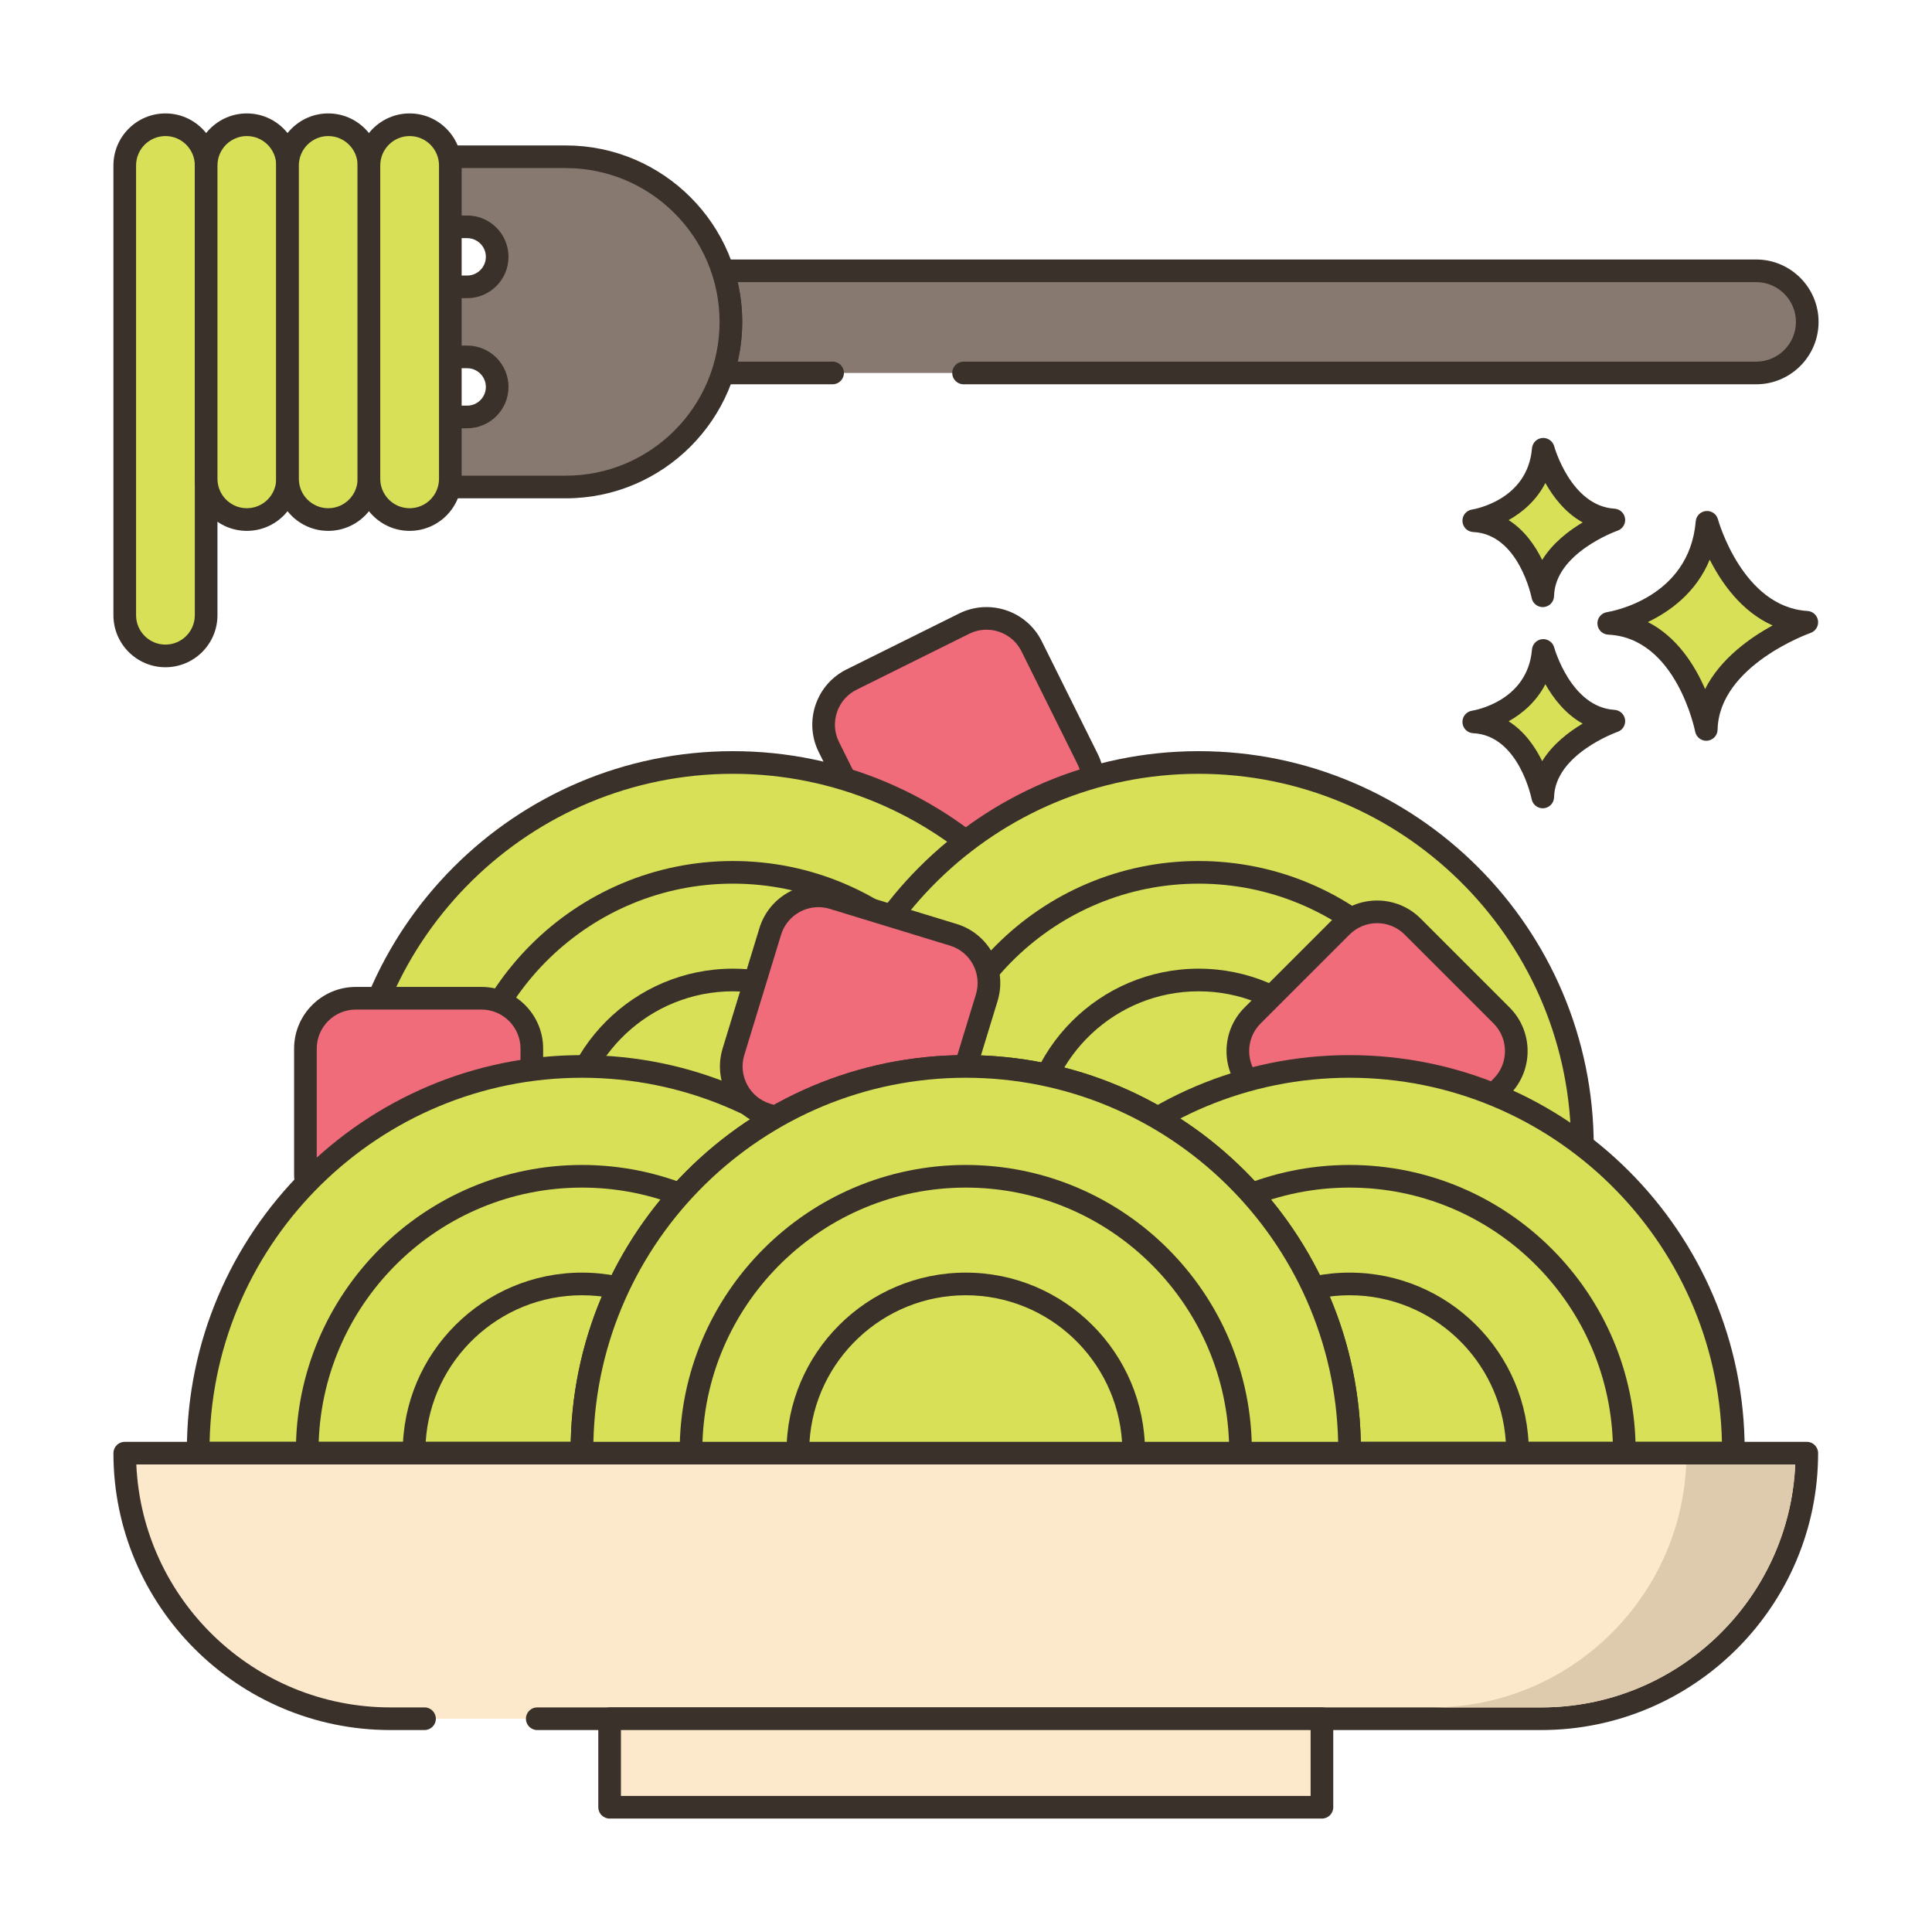 <svg id="Layer_1" enable-background="new 0 0 256 256" height="512" viewBox="0 0 256 256" width="512" xmlns="http://www.w3.org/2000/svg"><g><g><g><path d="m144.108 100.558-7.409-14.915c-1.64-3.3-5.645-4.647-8.945-3.007l-14.915 7.409c-3.301 1.64-4.647 5.645-3.007 8.945l7.409 14.915c1.64 3.301 5.644 4.647 8.945 3.008l14.915-7.409c3.301-1.641 4.647-5.646 3.007-8.946z" fill="#f16c7a"/></g></g><g><g><path d="m145.452 99.891-7.409-14.915c-2.005-4.035-6.918-5.687-10.957-3.684l-14.914 7.409c-1.955.972-3.415 2.646-4.111 4.715s-.544 4.286.427 6.24l7.41 14.915c.971 1.955 2.645 3.415 4.714 4.111.855.288 1.736.431 2.612.431 1.245 0 2.481-.288 3.629-.857l14.914-7.409c4.037-2.005 5.69-6.92 3.685-10.956zm-2.417 5.284c-.441 1.311-1.364 2.37-2.602 2.984l-14.915 7.409c-1.238.615-2.641.713-3.95.271-1.31-.44-2.37-1.364-2.984-2.602l-7.41-14.915c-.615-1.237-.71-2.64-.27-3.949.44-1.311 1.364-2.37 2.602-2.984l14.915-7.409c.738-.367 1.521-.54 2.293-.54 1.903 0 3.738 1.054 4.641 2.87l7.409 14.915c.616 1.238.712 2.64.271 3.95z" fill="#3a312a"/></g></g><g><g><path d="m97.116 101.033c-28.086 0-50.854 22.768-50.854 50.854 0 .13.009.257.01.386h101.688c.001-.129.01-.257.01-.386 0-28.086-22.768-50.854-50.854-50.854z" fill="#d7e057"/></g></g><g><g><path d="m97.116 99.533c-28.868 0-52.354 23.486-52.354 52.354l.01.398c.006.823.676 1.488 1.5 1.488h101.688c.824 0 1.494-.665 1.5-1.488l.01-.398c0-28.867-23.486-52.354-52.354-52.354zm-49.342 51.24c.594-26.702 22.5-48.24 49.342-48.24s48.747 21.538 49.341 48.24z" fill="#3a312a"/></g></g><g><g><path d="m97.116 115.589c-20.108 0-36.408 16.3-36.408 36.408 0 .093.006.184.007.277h72.802c.001-.092.007-.184.007-.277 0-20.108-16.3-36.408-36.408-36.408z" fill="#d7e057"/></g></g><g><g><path d="m97.116 114.089c-20.903 0-37.908 17.006-37.908 37.908l.007.292c.009.822.678 1.484 1.5 1.484h72.803c.828 0 1.502-.753 1.502-1.582l.005-.194c-.001-20.902-17.006-37.908-37.909-37.908zm-34.887 36.684c.648-18.684 16.049-33.685 34.887-33.685 18.813 0 34.197 14.959 34.882 33.685z" fill="#3a312a"/></g></g><g><g><path d="m97.116 129.854c-12.289 0-22.251 9.962-22.251 22.251 0 .057.004.112.004.169h44.494c0-.057.004-.112.004-.169 0-12.289-9.962-22.251-22.251-22.251z" fill="#d7e057"/></g></g><g><g><path d="m97.116 128.354c-13.097 0-23.751 10.654-23.751 23.751l.004.182c.007.823.677 1.487 1.5 1.487h44.494c.807 0 1.471-.717 1.501-1.523.001-.019.003-.127.003-.145 0-13.098-10.655-23.752-23.751-23.752zm-20.709 22.419c.688-10.824 9.714-19.42 20.709-19.42 10.985 0 20.003 8.579 20.706 19.42z" fill="#3a312a"/></g></g><g><g><path d="m158.824 101.033c-28.086 0-50.854 22.768-50.854 50.854 0 .13.009.257.01.386h101.689c.001-.129.01-.257.01-.386-.001-28.086-22.769-50.854-50.855-50.854z" fill="#d7e057"/></g></g><g><g><path d="m158.824 99.533c-28.868 0-52.354 23.486-52.354 52.354l.01.398c.006.823.676 1.488 1.5 1.488h101.689c.824 0 1.494-.665 1.5-1.488l.01-.398c0-28.867-23.487-52.354-52.355-52.354zm-49.342 51.24c.594-26.702 22.5-48.24 49.342-48.24s48.748 21.538 49.342 48.24z" fill="#3a312a"/></g></g><g><g><path d="m158.824 115.589c-20.108 0-36.408 16.3-36.408 36.408 0 .093.006.184.007.277h72.802c.001-.092.007-.184.007-.277 0-20.108-16.3-36.408-36.408-36.408z" fill="#d7e057"/></g></g><g><g><path d="m158.824 114.089c-20.902 0-37.908 17.006-37.908 37.908l.007.284c.004.825.675 1.492 1.5 1.492h72.803c.828 0 1.502-.753 1.502-1.582l.005-.194c-.001-20.902-17.006-37.908-37.909-37.908zm-34.887 36.684c.648-18.684 16.048-33.685 34.887-33.685 18.813 0 34.197 14.959 34.882 33.685z" fill="#3a312a"/></g></g><g><g><path d="m158.824 129.854c-12.289 0-22.251 9.962-22.251 22.251 0 .057.004.112.004.169h44.494c0-.057.004-.112.004-.169 0-12.289-9.962-22.251-22.251-22.251z" fill="#d7e057"/></g></g><g><g><path d="m158.824 128.354c-13.097 0-23.751 10.654-23.751 23.751l.004.169c0 .828.672 1.5 1.5 1.5h44.494c.809 0 1.473-.725 1.501-1.532.001-.018.003-.119.003-.137 0-13.097-10.654-23.751-23.751-23.751zm-20.709 22.419c.688-10.824 9.714-19.42 20.709-19.42 10.985 0 20.005 8.58 20.706 19.42z" fill="#3a312a"/></g></g><g><g><path d="m63.797 132.274h-16.654c-3.686 0-6.673 2.988-6.673 6.673v16.654c0 3.686 2.988 6.673 6.673 6.673h16.654c3.685 0 6.673-2.988 6.673-6.673v-16.654c0-3.686-2.988-6.673-6.673-6.673z" fill="#f16c7a"/></g></g><g><g><path d="m63.797 130.773h-16.654c-4.506 0-8.173 3.667-8.173 8.174v16.653c0 4.507 3.667 8.173 8.173 8.173h16.654c4.507 0 8.173-3.666 8.173-8.173v-16.653c0-4.507-3.666-8.174-8.173-8.174zm5.173 24.828c0 2.852-2.321 5.173-5.173 5.173h-16.654c-2.853 0-5.173-2.32-5.173-5.173v-16.653c0-2.853 2.32-5.174 5.173-5.174h16.654c2.853 0 5.173 2.321 5.173 5.174z" fill="#3a312a"/></g></g><g><g><path d="m77.116 141.308c-28.086 0-50.854 22.768-50.854 50.854 0 .13.009.257.01.386h101.688c.001-.129.01-.257.01-.386 0-28.086-22.768-50.854-50.854-50.854z" fill="#d7e057"/></g></g><g><g><path d="m77.116 139.808c-28.868 0-52.354 23.486-52.354 52.354l.01.398c.006.823.676 1.488 1.5 1.488h101.688c.824 0 1.494-.665 1.5-1.488l.01-.398c0-28.868-23.486-52.354-52.354-52.354zm-49.342 51.24c.594-26.702 22.5-48.24 49.342-48.24s48.748 21.538 49.342 48.24z" fill="#3a312a"/></g></g><g><g><path d="m77.116 155.864c-20.108 0-36.408 16.3-36.408 36.408 0 .093.006.184.007.277h72.802c.001-.092.007-.184.007-.277 0-20.108-16.3-36.408-36.408-36.408z" fill="#d7e057"/></g></g><g><g><path d="m77.116 154.363c-20.903 0-37.908 17.006-37.908 37.908l.007.292c.009.822.678 1.484 1.5 1.484h72.802c.825 0 1.498-.753 1.502-1.578l.004-.198c.001-20.902-17.004-37.908-37.907-37.908zm-34.887 36.685c.648-18.684 16.049-33.685 34.887-33.685 18.81 0 34.193 14.955 34.881 33.685z" fill="#3a312a"/></g></g><g><g><path d="m77.116 170.128c-12.289 0-22.251 9.962-22.251 22.251 0 .057.004.112.004.169h44.494c0-.057.004-.112.004-.169 0-12.289-9.962-22.251-22.251-22.251z" fill="#d7e057"/></g></g><g><g><path d="m77.116 168.628c-13.097 0-23.751 10.655-23.751 23.752l.004.181c.007.823.677 1.487 1.5 1.487h44.494c.807 0 1.471-.717 1.501-1.522.001-.019.003-.127.003-.146 0-13.097-10.655-23.752-23.751-23.752zm-20.709 22.42c.689-10.824 9.714-19.42 20.709-19.42 10.985 0 20.003 8.579 20.706 19.42z" fill="#3a312a"/></g></g><g><g><path d="m126.32 123.865-15.926-4.87c-3.524-1.077-7.255.906-8.333 4.43l-4.87 15.926c-1.078 3.524.906 7.255 4.43 8.333l15.926 4.87c3.524 1.078 7.255-.906 8.333-4.43l4.87-15.926c1.077-3.525-.906-7.256-4.43-8.333z" fill="#f16c7a"/></g></g><g><g><path d="m126.758 122.43-15.926-4.87c-4.311-1.315-8.888 1.116-10.206 5.426l-4.87 15.927c-.639 2.087-.426 4.298.599 6.226s2.739 3.342 4.827 3.98l15.926 4.87c.79.241 1.598.361 2.401.361 1.319 0 2.627-.323 3.826-.96 1.927-1.025 3.341-2.739 3.98-4.827l4.87-15.926c1.317-4.31-1.117-8.889-5.427-10.207zm2.556 9.329-4.87 15.926c-.834 2.727-3.732 4.267-6.459 3.434l-15.926-4.87c-1.321-.403-2.406-1.298-3.055-2.518s-.783-2.619-.379-3.94l4.87-15.927c.681-2.225 2.735-3.66 4.95-3.66.499 0 1.007.073 1.509.227l15.926 4.87c2.729.832 4.269 3.73 3.434 6.458z" fill="#3a312a"/></g></g><g><g><path d="m198.965 134.555-11.776-11.776c-2.606-2.606-6.831-2.606-9.437 0l-11.776 11.776c-2.606 2.606-2.606 6.831 0 9.437l11.776 11.776c2.606 2.606 6.831 2.606 9.437 0l11.776-11.776c2.606-2.606 2.606-6.831 0-9.437z" fill="#f16c7a"/></g></g><g><g><path d="m200.025 133.494-11.776-11.775c-1.543-1.544-3.596-2.395-5.778-2.395-2.184 0-4.236.851-5.779 2.395l-11.776 11.775c-1.544 1.544-2.395 3.597-2.395 5.779 0 2.184.851 4.236 2.395 5.779l11.776 11.776c1.593 1.594 3.686 2.39 5.778 2.39 2.094 0 4.187-.796 5.779-2.39l11.776-11.776c3.187-3.186 3.187-8.37 0-11.558zm-2.121 9.438-11.776 11.776c-.977.977-2.276 1.515-3.657 1.515-1.382 0-2.682-.538-3.658-1.515l-11.776-11.776c-.978-.977-1.516-2.276-1.516-3.658s.538-2.681 1.516-3.658l11.776-11.775c.978-.978 2.276-1.516 3.658-1.516 1.381 0 2.68.538 3.657 1.516l11.776 11.775c2.017 2.017 2.017 5.299 0 7.316z" fill="#3a312a"/></g></g><g><g><path d="m226.188 69.206c-.974 11.564-13.025 13.39-13.025 13.39 10.347.487 12.925 14.059 12.925 14.059.221-9.677 13.321-14.203 13.321-14.203-9.812-.586-13.221-13.246-13.221-13.246z" fill="#d7e057"/></g></g><g><g><path d="m239.5 80.956c-8.605-.516-11.832-12.025-11.863-12.142-.19-.702-.847-1.162-1.584-1.102-.725.066-1.298.642-1.359 1.367-.859 10.216-11.313 11.964-11.754 12.032-.763.116-1.313.791-1.273 1.561.04.771.657 1.385 1.428 1.421 9.027.426 11.498 12.719 11.521 12.843.138.712.76 1.218 1.473 1.218.042 0 .084-.002.126-.005.764-.064 1.357-.693 1.375-1.46.194-8.509 12.191-12.777 12.313-12.819.676-.234 1.092-.914.994-1.622-.099-.708-.683-1.249-1.397-1.292zm-13.566 10.346c-1.356-3.131-3.708-6.908-7.586-8.877 2.931-1.404 6.408-3.913 8.201-8.273 1.551 3.071 4.2 6.881 8.334 8.723-3.007 1.64-6.923 4.405-8.949 8.427z" fill="#3a312a"/></g></g><g><g><path d="m204.49 86.187c-.689 8.179-9.213 9.471-9.213 9.471 7.318.344 9.142 9.944 9.142 9.944.156-6.844 9.422-10.045 9.422-10.045-6.941-.416-9.351-9.37-9.351-9.37z" fill="#d7e057"/></g></g><g><g><path d="m213.932 94.06c-5.767-.346-7.972-8.187-7.993-8.266-.19-.702-.864-1.164-1.582-1.102-.726.065-1.3.643-1.361 1.368-.579 6.871-7.646 8.066-7.942 8.113-.763.116-1.313.791-1.273 1.561.04.771.657 1.385 1.428 1.421 6.035.284 7.724 8.645 7.739 8.727.136.713.759 1.22 1.473 1.22.041 0 .083-.002.125-.005.765-.063 1.358-.694 1.376-1.461.129-5.709 8.331-8.633 8.411-8.661.677-.233 1.094-.913.997-1.622-.1-.709-.685-1.25-1.398-1.293zm-9.585 6.794c-.924-1.886-2.34-3.947-4.447-5.279 1.855-1.041 3.697-2.63 4.871-4.917 1.057 1.874 2.654 3.955 4.941 5.225-1.85 1.098-3.989 2.738-5.365 4.971z" fill="#3a312a"/></g></g><g><g><path d="m204.49 59.529c-.689 8.179-9.213 9.471-9.213 9.471 7.318.344 9.142 9.944 9.142 9.944.156-6.845 9.422-10.045 9.422-10.045-6.941-.416-9.351-9.37-9.351-9.37z" fill="#d7e057"/></g></g><g><g><path d="m213.932 67.402c-5.767-.346-7.972-8.186-7.993-8.266-.19-.702-.864-1.163-1.582-1.102-.726.065-1.3.643-1.361 1.368-.579 6.871-7.646 8.066-7.942 8.113-.763.116-1.313.791-1.273 1.561.04.771.657 1.385 1.428 1.421 6.035.284 7.724 8.645 7.739 8.727.136.713.759 1.22 1.473 1.22.041 0 .083-.002.125-.005.765-.063 1.358-.694 1.376-1.461.129-5.709 8.331-8.633 8.411-8.661.677-.233 1.094-.913.997-1.622-.1-.709-.685-1.25-1.398-1.293zm-9.585 6.794c-.924-1.886-2.34-3.947-4.447-5.279 1.855-1.041 3.697-2.63 4.871-4.917 1.057 1.874 2.654 3.955 4.941 5.225-1.85 1.099-3.989 2.739-5.365 4.971z" fill="#3a312a"/></g></g><g><g><path d="m178.824 141.308c-28.086 0-50.854 22.768-50.854 50.854 0 .13.009.257.01.386h101.689c.001-.129.01-.257.01-.386-.001-28.086-22.769-50.854-50.855-50.854z" fill="#d7e057"/></g></g><g><g><path d="m178.824 139.808c-28.868 0-52.354 23.486-52.354 52.354l.01.398c.006.823.676 1.488 1.5 1.488h101.689c.824 0 1.494-.665 1.5-1.488l.01-.398c0-28.868-23.487-52.354-52.355-52.354zm-49.342 51.24c.594-26.702 22.5-48.24 49.342-48.24s48.748 21.538 49.342 48.24z" fill="#3a312a"/></g></g><g><g><path d="m178.824 155.864c-20.108 0-36.408 16.3-36.408 36.408 0 .093.006.184.007.277h72.802c.001-.092.007-.184.007-.277 0-20.108-16.3-36.408-36.408-36.408z" fill="#d7e057"/></g></g><g><g><path d="m178.824 154.363c-20.902 0-37.908 17.006-37.908 37.908l.007.292c.009.822.678 1.484 1.5 1.484h72.803c.828 0 1.502-.753 1.502-1.582l.005-.194c-.001-20.902-17.006-37.908-37.909-37.908zm-34.887 36.685c.648-18.684 16.048-33.685 34.887-33.685 18.813 0 34.197 14.959 34.882 33.685z" fill="#3a312a"/></g></g><g><g><path d="m178.824 170.128c-12.289 0-22.251 9.962-22.251 22.251 0 .057.004.112.004.169h44.494c0-.057.004-.112.004-.169 0-12.289-9.962-22.251-22.251-22.251z" fill="#d7e057"/></g></g><g><g><path d="m178.824 168.628c-13.097 0-23.751 10.655-23.751 23.752l.004.168c0 .828.672 1.5 1.5 1.5h44.494c.809 0 1.473-.725 1.501-1.532.001-.017.003-.118.003-.136 0-13.097-10.654-23.752-23.751-23.752zm-20.709 22.42c.689-10.824 9.715-19.42 20.709-19.42 10.985 0 20.004 8.58 20.706 19.42z" fill="#3a312a"/></g></g><g><g><path d="m16.53 192.548c0 19.436 15.756 35.192 35.192 35.192h152.497c19.436 0 35.192-15.756 35.192-35.192z" fill="#fce8cb"/></g></g><g><g><path d="m239.41 191.049h-222.88c-.829 0-1.5.672-1.5 1.5 0 20.232 16.46 36.691 36.692 36.691h4.531c.829 0 1.5-.672 1.5-1.5s-.671-1.5-1.5-1.5h-4.531c-18.076 0-32.872-14.307-33.659-32.191h219.814c-.787 17.885-15.583 32.191-33.658 32.191h-133.033c-.829 0-1.5.672-1.5 1.5s.671 1.5 1.5 1.5h133.032c20.231 0 36.691-16.46 36.691-36.691.001-.828-.671-1.5-1.499-1.5z" fill="#3a312a"/></g></g><g><g><path d="m80.777 227.74h94.387v11.731h-94.387z" fill="#fce8cb"/></g></g><g><g><path d="m175.163 226.24h-94.386c-.829 0-1.5.672-1.5 1.5v11.73c0 .828.671 1.5 1.5 1.5h94.386c.828 0 1.5-.672 1.5-1.5v-11.73c0-.828-.672-1.5-1.5-1.5zm-1.5 11.731h-91.386v-8.73h91.386z" fill="#3a312a"/></g></g><g><g><path d="m127.97 141.308c-28.086 0-50.854 22.768-50.854 50.854 0 .13.009.257.01.386h101.689c.001-.129.01-.257.01-.386-.001-28.086-22.769-50.854-50.855-50.854z" fill="#d7e057"/></g></g><g><g><path d="m127.97 139.808c-28.868 0-52.354 23.486-52.354 52.354l.009.392c.003.826.674 1.494 1.5 1.494h101.689c.824 0 1.494-.665 1.5-1.488l.01-.398c0-28.868-23.486-52.354-52.354-52.354zm-49.342 51.24c.594-26.702 22.5-48.24 49.342-48.24s48.748 21.538 49.341 48.24z" fill="#3a312a"/></g></g><g><g><path d="m127.97 155.864c-20.108 0-36.408 16.3-36.408 36.408 0 .093.006.184.007.277h72.802c.001-.092.007-.184.007-.277 0-20.108-16.3-36.408-36.408-36.408z" fill="#d7e057"/></g></g><g><g><path d="m127.97 154.363c-20.903 0-37.908 17.006-37.908 37.908l.007.284c.004.825.675 1.492 1.5 1.492h72.802c.822 0 1.494-.751 1.502-1.573l.005-.203c0-20.902-17.005-37.908-37.908-37.908zm-34.887 36.685c.648-18.684 16.049-33.685 34.887-33.685 18.808 0 34.189 14.95 34.88 33.685z" fill="#3a312a"/></g></g><g><g><path d="m127.97 170.128c-12.289 0-22.251 9.962-22.251 22.251 0 .057.004.112.004.169h44.494c0-.057.004-.112.004-.169 0-12.289-9.962-22.251-22.251-22.251z" fill="#d7e057"/></g></g><g><g><path d="m127.97 168.628c-13.096 0-23.751 10.655-23.751 23.752l.004.181c.007.823.677 1.487 1.5 1.487h44.494c.809 0 1.473-.725 1.501-1.532.001-.017.003-.118.003-.136 0-13.097-10.655-23.752-23.751-23.752zm-20.708 22.42c.689-10.824 9.714-19.42 20.709-19.42 10.985 0 20.004 8.58 20.706 19.42z" fill="#3a312a"/></g></g><g><g><path d="m223.43 194.05c-.79 17.88-15.58 32.19-33.66 32.19h14.45c18.07 0 32.87-14.31 33.66-32.19z" fill="#decaad"/></g></g><g><g><path d="m127.97 141.308c-28.086 0-50.854 22.768-50.854 50.854 0 .13.009.257.01.386h101.689c.001-.129.01-.257.01-.386-.001-28.086-22.769-50.854-50.855-50.854z" fill="#d7e057"/></g></g><g><g><path d="m127.97 139.808c-28.868 0-52.354 23.486-52.354 52.354l.009.392c.003.826.674 1.494 1.5 1.494h101.689c.824 0 1.494-.665 1.5-1.488l.01-.398c0-28.868-23.486-52.354-52.354-52.354zm-49.342 51.24c.594-26.702 22.5-48.24 49.342-48.24s48.748 21.538 49.341 48.24z" fill="#3a312a"/></g></g><g><g><path d="m127.97 155.864c-20.108 0-36.408 16.3-36.408 36.408 0 .093.006.184.007.277h72.802c.001-.092.007-.184.007-.277 0-20.108-16.3-36.408-36.408-36.408z" fill="#d7e057"/></g></g><g><g><path d="m127.97 154.363c-20.903 0-37.908 17.006-37.908 37.908l.007.284c.004.825.675 1.492 1.5 1.492h72.802c.822 0 1.494-.751 1.502-1.573l.005-.203c0-20.902-17.005-37.908-37.908-37.908zm-34.887 36.685c.648-18.684 16.049-33.685 34.887-33.685 18.808 0 34.189 14.95 34.88 33.685z" fill="#3a312a"/></g></g><g><g><path d="m127.97 170.128c-12.289 0-22.251 9.962-22.251 22.251 0 .057.004.112.004.169h44.494c0-.057.004-.112.004-.169 0-12.289-9.962-22.251-22.251-22.251z" fill="#d7e057"/></g></g><g><g><path d="m127.97 168.628c-13.096 0-23.751 10.655-23.751 23.752l.004.181c.007.823.677 1.487 1.5 1.487h44.494c.809 0 1.473-.725 1.501-1.532.001-.017.003-.118.003-.136 0-13.097-10.655-23.752-23.751-23.752zm-20.708 22.42c.689-10.824 9.714-19.42 20.709-19.42 10.985 0 20.004 8.58 20.706 19.42z" fill="#3a312a"/></g></g><g><g><path d="m232.702 35.883h-136.927c.693 2.128 1.071 4.402 1.071 6.768s-.378 4.64-1.071 6.768h14.381s0-.001 0-.002h.17l17.348.002h105.028c3.738 0 6.768-3.03 6.768-6.768 0-3.737-3.03-6.768-6.768-6.768z" fill="#87796f"/></g></g><g><g><path d="m232.702 34.384h-136.927c-.48 0-.932.23-1.214.619s-.361.889-.212 1.346c.662 2.031.997 4.152.997 6.303s-.336 4.272-.997 6.304c-.149.457-.07.957.212 1.346s.733.619 1.214.619h14.381c.032 0 .063-.001.094-.003h.076c.829 0 1.5-.672 1.5-1.5s-.671-1.5-1.5-1.5h-.17c-.032 0-.063.001-.094.003h-12.314c.398-1.722.599-3.486.599-5.268 0-1.781-.201-3.546-.599-5.268h134.954c2.904 0 5.268 2.363 5.268 5.268s-2.363 5.268-5.268 5.268h-105.028c-.829 0-1.5.672-1.5 1.5s.671 1.5 1.5 1.5h105.028c4.559 0 8.268-3.709 8.268-8.268 0-4.56-3.709-8.269-8.268-8.269z" fill="#3a312a"/></g></g><g><g><path d="m74.969 20.774h-38.822c-2.563 0-4.641 2.078-4.641 4.641s2.078 4.641 4.641 4.641h25.754c2.197 0 3.978 1.781 3.978 3.978 0 2.197-1.781 3.978-3.978 3.978h-25.754c-2.563 0-4.641 2.078-4.641 4.641s2.078 4.641 4.641 4.641h25.754c2.197 0 3.978 1.781 3.978 3.978s-1.781 3.978-3.978 3.978h-25.754c-2.563 0-4.641 2.078-4.641 4.641s2.078 4.641 4.641 4.641h38.821c12.083 0 21.878-9.795 21.878-21.878s-9.794-21.88-21.877-21.88z" fill="#87796f"/></g></g><g><g><path d="m74.969 19.273h-38.822c-3.386 0-6.141 2.755-6.141 6.141 0 3.387 2.755 6.142 6.141 6.142h25.754c1.366 0 2.478 1.111 2.478 2.477s-1.111 2.478-2.478 2.478h-25.754c-3.386 0-6.141 2.755-6.141 6.141s2.755 6.141 6.141 6.141h25.754c1.366 0 2.478 1.112 2.478 2.479s-1.111 2.478-2.478 2.478h-25.754c-3.386 0-6.141 2.755-6.141 6.141s2.755 6.141 6.141 6.141h38.821c12.891 0 23.378-10.487 23.378-23.378.001-12.893-10.487-23.381-23.377-23.381zm0 43.756h-38.822c-1.732 0-3.141-1.409-3.141-3.141 0-1.731 1.409-3.141 3.141-3.141h25.754c3.021 0 5.478-2.457 5.478-5.478s-2.457-5.479-5.478-5.479h-25.754c-1.732 0-3.141-1.409-3.141-3.141s1.409-3.141 3.141-3.141h25.754c3.021 0 5.478-2.457 5.478-5.478s-2.457-5.477-5.478-5.477h-25.754c-1.732 0-3.141-1.409-3.141-3.142 0-1.732 1.409-3.141 3.141-3.141h38.821c11.236 0 20.378 9.142 20.378 20.378.001 11.24-9.141 20.381-20.377 20.381z" fill="#3a312a"/></g></g><g><g><path d="m21.923 16.529c-2.978 0-5.393 2.414-5.393 5.392v59.599c0 2.979 2.414 5.393 5.393 5.393 2.978 0 5.393-2.414 5.393-5.393v-59.598c-.001-2.978-2.415-5.393-5.393-5.393z" fill="#d7e057"/></g></g><g><g><path d="m21.922 15.029c-3.801 0-6.893 3.092-6.893 6.893v59.599c0 3.801 3.092 6.893 6.893 6.893s6.892-3.092 6.892-6.893v-59.599c.001-3.801-3.091-6.893-6.892-6.893zm3.893 66.492c0 2.146-1.746 3.893-3.892 3.893-2.147 0-3.893-1.746-3.893-3.893v-59.599c0-2.146 1.746-3.893 3.893-3.893 2.146 0 3.892 1.746 3.892 3.893z" fill="#3a312a"/></g></g><g><g><path d="m32.708 16.529c-2.978 0-5.393 2.414-5.393 5.392v41.529c0 2.978 2.414 5.392 5.393 5.392 2.978 0 5.393-2.414 5.393-5.392v-41.528c-.001-2.978-2.415-5.393-5.393-5.393z" fill="#d7e057"/></g></g><g><g><path d="m32.708 15.029c-3.801 0-6.893 3.092-6.893 6.893v41.528c0 3.801 3.092 6.893 6.893 6.893s6.893-3.092 6.893-6.893v-41.528c0-3.801-3.092-6.893-6.893-6.893zm3.893 48.421c0 2.147-1.746 3.893-3.893 3.893s-3.893-1.746-3.893-3.893v-41.528c0-2.146 1.747-3.893 3.893-3.893s3.893 1.746 3.893 3.893z" fill="#3a312a"/></g></g><g><g><path d="m43.493 16.529c-2.978 0-5.393 2.414-5.393 5.392v41.529c0 2.978 2.414 5.392 5.393 5.392 2.978 0 5.393-2.414 5.393-5.392v-41.528c0-2.978-2.415-5.393-5.393-5.393z" fill="#d7e057"/></g></g><g><g><path d="m43.493 15.029c-3.801 0-6.893 3.092-6.893 6.893v41.528c0 3.801 3.092 6.893 6.893 6.893s6.893-3.092 6.893-6.893v-41.528c0-3.801-3.092-6.893-6.893-6.893zm3.893 48.421c0 2.147-1.746 3.893-3.893 3.893-2.146 0-3.893-1.746-3.893-3.893v-41.528c0-2.146 1.746-3.893 3.893-3.893 2.146 0 3.893 1.746 3.893 3.893z" fill="#3a312a"/></g></g><g><g><path d="m54.278 16.529c-2.978 0-5.393 2.414-5.393 5.392v41.529c0 2.978 2.414 5.392 5.393 5.392 2.978 0 5.393-2.414 5.393-5.392v-41.528c0-2.978-2.415-5.393-5.393-5.393z" fill="#d7e057"/></g></g><g><g><path d="m54.278 15.029c-3.801 0-6.893 3.092-6.893 6.893v41.528c0 3.801 3.092 6.893 6.893 6.893s6.893-3.092 6.893-6.893v-41.528c0-3.801-3.092-6.893-6.893-6.893zm3.893 48.421c0 2.147-1.746 3.893-3.893 3.893s-3.893-1.746-3.893-3.893v-41.528c0-2.146 1.746-3.893 3.893-3.893s3.893 1.746 3.893 3.893z" fill="#3a312a"/></g></g></g></svg>